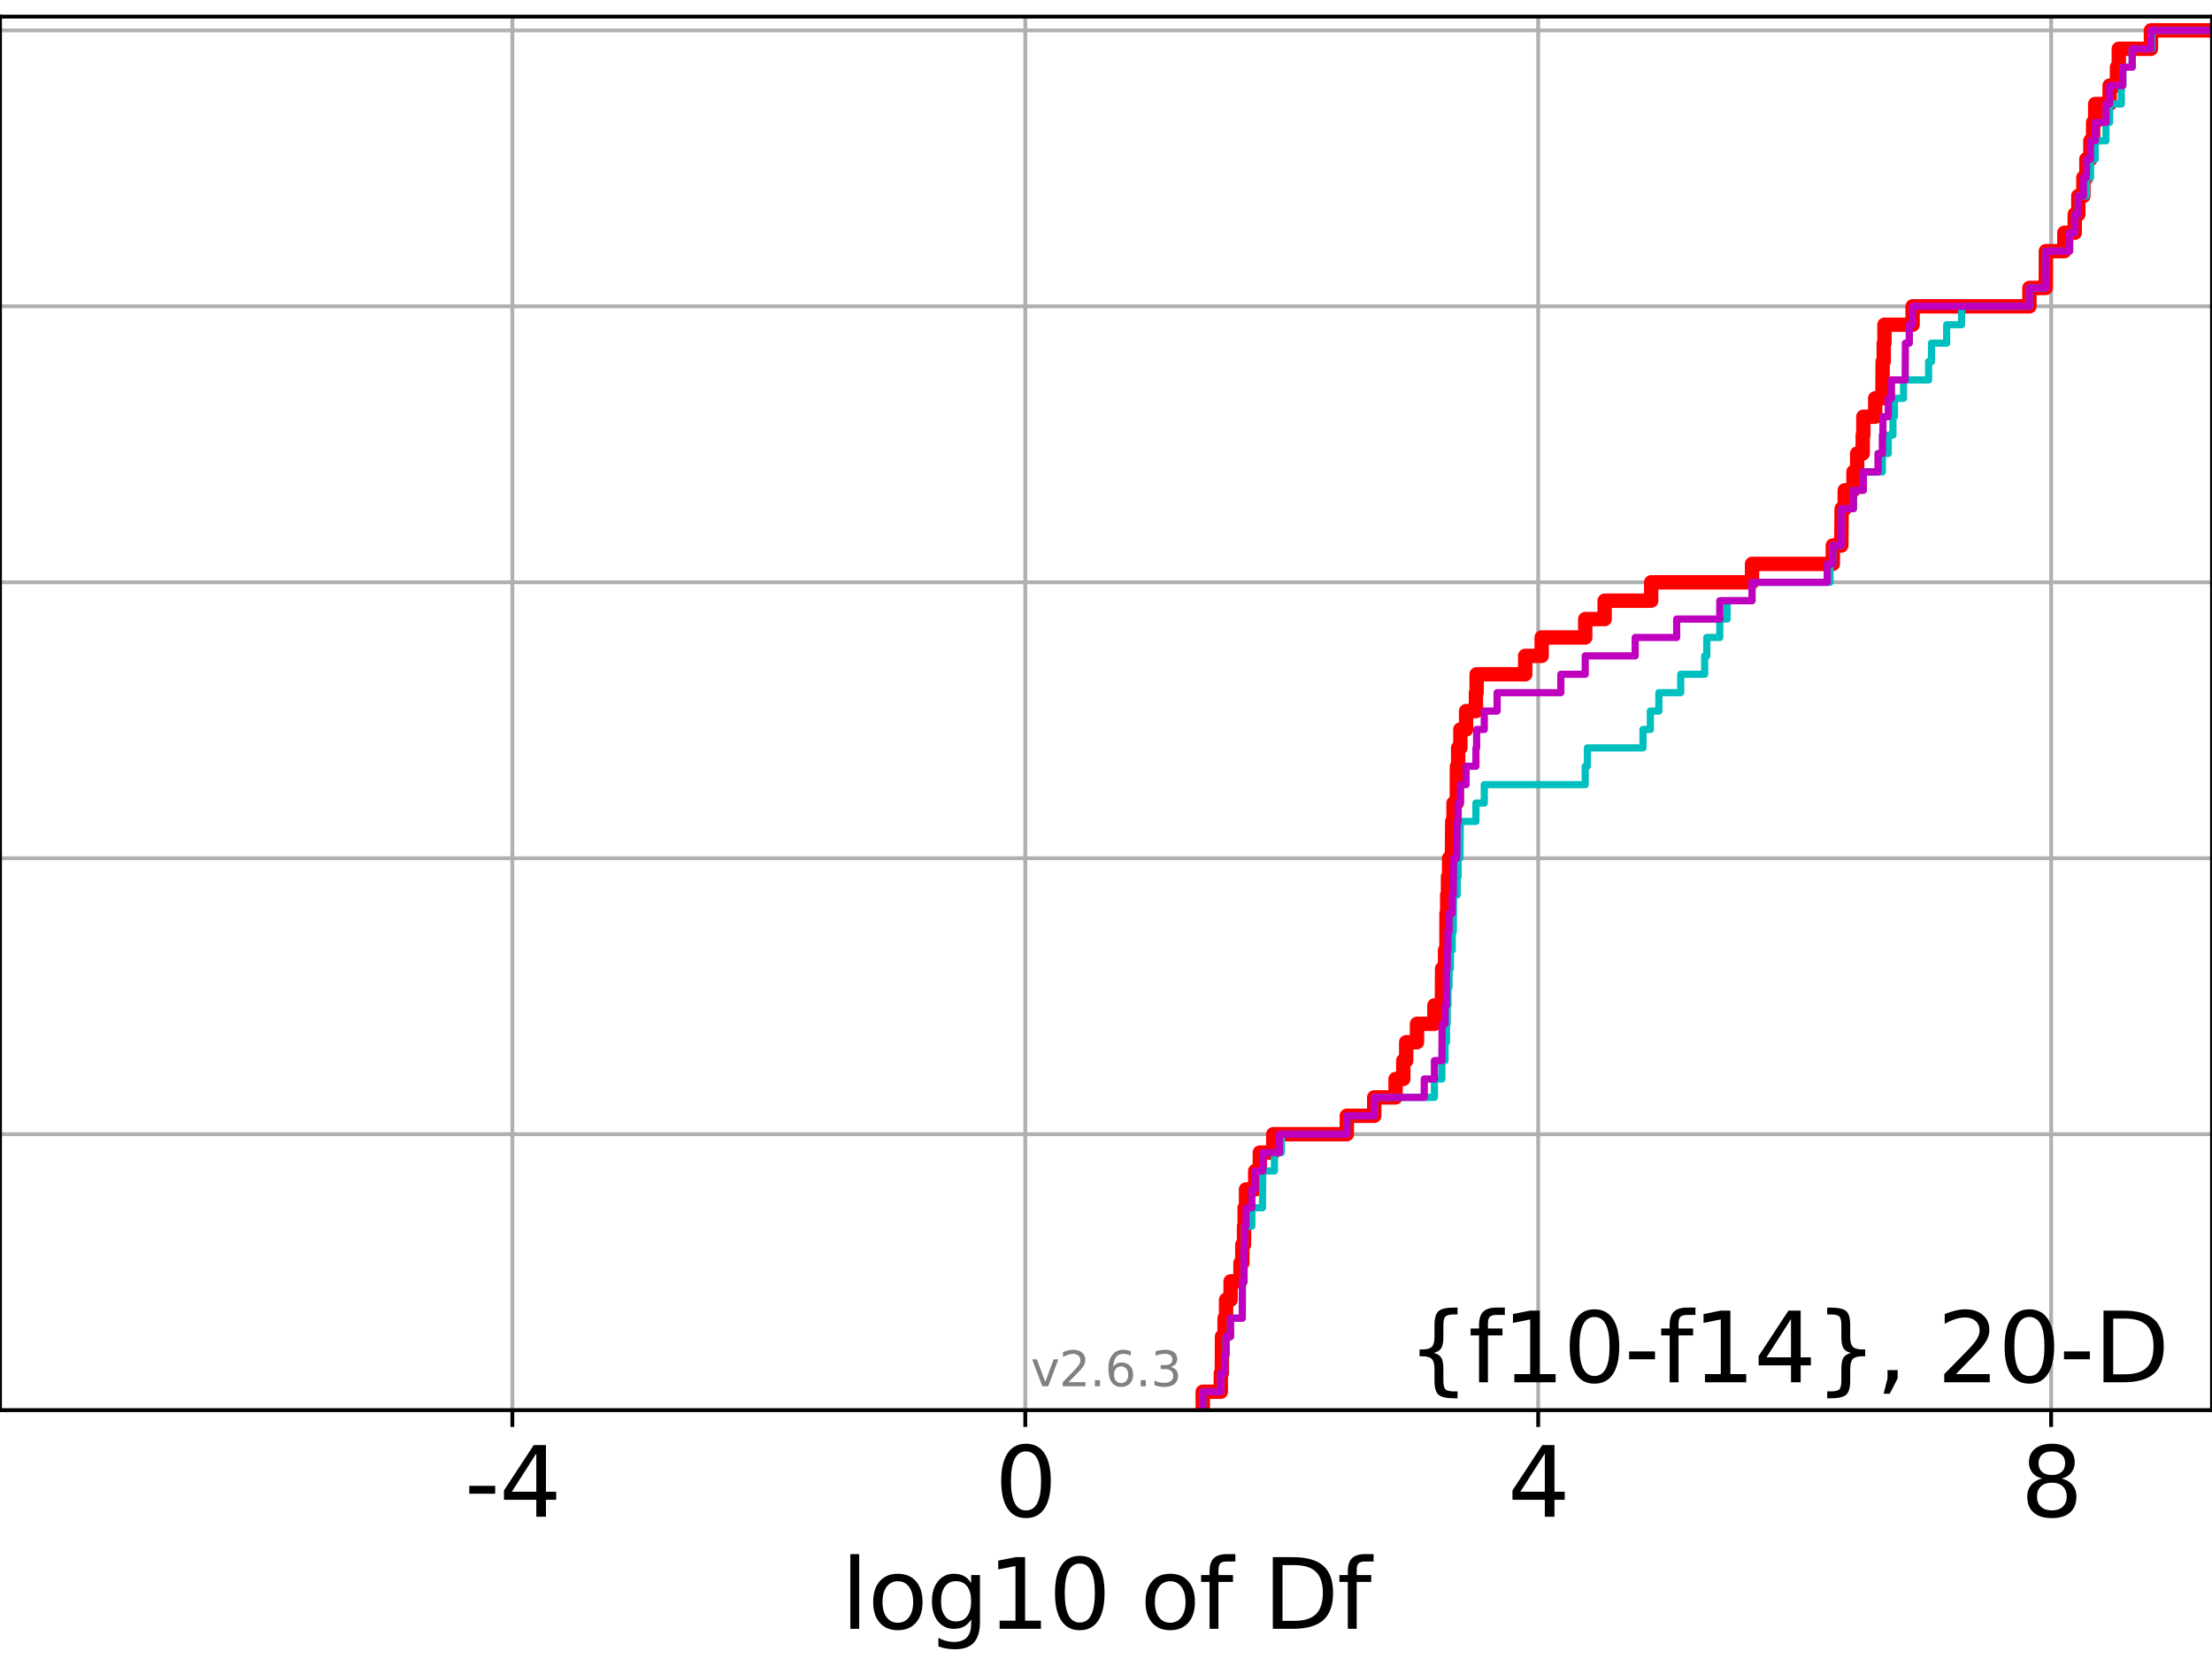 <?xml version="1.0" encoding="utf-8" standalone="no"?>
<!DOCTYPE svg PUBLIC "-//W3C//DTD SVG 1.1//EN"
  "http://www.w3.org/Graphics/SVG/1.1/DTD/svg11.dtd">
<svg xmlns:xlink="http://www.w3.org/1999/xlink" width="460.8pt" height="345.6pt" viewBox="0 0 460.8 345.6" xmlns="http://www.w3.org/2000/svg" version="1.1">
 <defs>
  <style type="text/css">*{stroke-linejoin: round; stroke-linecap: butt}</style>
 </defs>
 <g id="figure_1">
  <g id="patch_1">
   <path d="M 0 345.6 
L 460.8 345.6 
L 460.8 0 
L 0 0 
z
" style="fill: #ffffff"/>
  </g>
  <g id="axes_1">
   <g id="patch_2">
    <path d="M 0 293.76 
L 460.8 293.76 
L 460.8 3.456 
L 0 3.456 
z
" style="fill: #ffffff"/>
   </g>
   <g id="matplotlib.axis_1">
    <g id="xtick_1">
     <g id="line2d_1">
      <path d="M 106.735 293.76 
L 106.735 3.456 
" clip-path="url(#pe4a2dfd4d3)" style="fill: none; stroke: #b0b0b0; stroke-width: 0.8; stroke-linecap: square"/>
     </g>
     <g id="line2d_2">
      <defs>
       <path id="mc5d4c5a891" d="M 0 0 
L 0 3.5 
" style="stroke: #000000; stroke-width: 0.8"/>
      </defs>
      <g>
       <use xlink:href="#mc5d4c5a891" x="106.735" y="293.76" style="stroke: #000000; stroke-width: 0.8"/>
      </g>
     </g>
     <g id="text_1">
      <!-- -4 -->
      <g transform="translate(96.765 315.957) scale(0.2 -0.2)">
       <defs>
        <path id="DejaVuSans-2d" d="M 313 2009 
L 1997 2009 
L 1997 1497 
L 313 1497 
L 313 2009 
z
" transform="scale(0.016)"/>
        <path id="DejaVuSans-34" d="M 2419 4116 
L 825 1625 
L 2419 1625 
L 2419 4116 
z
M 2253 4666 
L 3047 4666 
L 3047 1625 
L 3713 1625 
L 3713 1100 
L 3047 1100 
L 3047 0 
L 2419 0 
L 2419 1100 
L 313 1100 
L 313 1709 
L 2253 4666 
z
" transform="scale(0.016)"/>
       </defs>
       <use xlink:href="#DejaVuSans-2d"/>
       <use xlink:href="#DejaVuSans-34" x="36.084"/>
      </g>
     </g>
    </g>
    <g id="xtick_2">
     <g id="line2d_3">
      <path d="M 213.586 293.76 
L 213.586 3.456 
" clip-path="url(#pe4a2dfd4d3)" style="fill: none; stroke: #b0b0b0; stroke-width: 0.8; stroke-linecap: square"/>
     </g>
     <g id="line2d_4">
      <g>
       <use xlink:href="#mc5d4c5a891" x="213.586" y="293.76" style="stroke: #000000; stroke-width: 0.8"/>
      </g>
     </g>
     <g id="text_2">
      <!-- 0 -->
      <g transform="translate(207.223 315.957) scale(0.2 -0.2)">
       <defs>
        <path id="DejaVuSans-30" d="M 2034 4250 
Q 1547 4250 1301 3770 
Q 1056 3291 1056 2328 
Q 1056 1369 1301 889 
Q 1547 409 2034 409 
Q 2525 409 2770 889 
Q 3016 1369 3016 2328 
Q 3016 3291 2770 3770 
Q 2525 4250 2034 4250 
z
M 2034 4750 
Q 2819 4750 3233 4129 
Q 3647 3509 3647 2328 
Q 3647 1150 3233 529 
Q 2819 -91 2034 -91 
Q 1250 -91 836 529 
Q 422 1150 422 2328 
Q 422 3509 836 4129 
Q 1250 4750 2034 4750 
z
" transform="scale(0.016)"/>
       </defs>
       <use xlink:href="#DejaVuSans-30"/>
      </g>
     </g>
    </g>
    <g id="xtick_3">
     <g id="line2d_5">
      <path d="M 320.437 293.76 
L 320.437 3.456 
" clip-path="url(#pe4a2dfd4d3)" style="fill: none; stroke: #b0b0b0; stroke-width: 0.8; stroke-linecap: square"/>
     </g>
     <g id="line2d_6">
      <g>
       <use xlink:href="#mc5d4c5a891" x="320.437" y="293.76" style="stroke: #000000; stroke-width: 0.8"/>
      </g>
     </g>
     <g id="text_3">
      <!-- 4 -->
      <g transform="translate(314.074 315.957) scale(0.2 -0.2)">
       <use xlink:href="#DejaVuSans-34"/>
      </g>
     </g>
    </g>
    <g id="xtick_4">
     <g id="line2d_7">
      <path d="M 427.287 293.76 
L 427.287 3.456 
" clip-path="url(#pe4a2dfd4d3)" style="fill: none; stroke: #b0b0b0; stroke-width: 0.8; stroke-linecap: square"/>
     </g>
     <g id="line2d_8">
      <g>
       <use xlink:href="#mc5d4c5a891" x="427.287" y="293.76" style="stroke: #000000; stroke-width: 0.8"/>
      </g>
     </g>
     <g id="text_4">
      <!-- 8 -->
      <g transform="translate(420.925 315.957) scale(0.2 -0.2)">
       <defs>
        <path id="DejaVuSans-38" d="M 2034 2216 
Q 1584 2216 1326 1975 
Q 1069 1734 1069 1313 
Q 1069 891 1326 650 
Q 1584 409 2034 409 
Q 2484 409 2743 651 
Q 3003 894 3003 1313 
Q 3003 1734 2745 1975 
Q 2488 2216 2034 2216 
z
M 1403 2484 
Q 997 2584 770 2862 
Q 544 3141 544 3541 
Q 544 4100 942 4425 
Q 1341 4750 2034 4750 
Q 2731 4750 3128 4425 
Q 3525 4100 3525 3541 
Q 3525 3141 3298 2862 
Q 3072 2584 2669 2484 
Q 3125 2378 3379 2068 
Q 3634 1759 3634 1313 
Q 3634 634 3220 271 
Q 2806 -91 2034 -91 
Q 1263 -91 848 271 
Q 434 634 434 1313 
Q 434 1759 690 2068 
Q 947 2378 1403 2484 
z
M 1172 3481 
Q 1172 3119 1398 2916 
Q 1625 2713 2034 2713 
Q 2441 2713 2670 2916 
Q 2900 3119 2900 3481 
Q 2900 3844 2670 4047 
Q 2441 4250 2034 4250 
Q 1625 4250 1398 4047 
Q 1172 3844 1172 3481 
z
" transform="scale(0.016)"/>
       </defs>
       <use xlink:href="#DejaVuSans-38"/>
      </g>
     </g>
    </g>
    <g id="text_5">
     <!-- log10 of Df -->
     <g transform="translate(175.214 339.313) scale(0.2 -0.2)">
      <defs>
       <path id="DejaVuSans-6c" d="M 603 4863 
L 1178 4863 
L 1178 0 
L 603 0 
L 603 4863 
z
" transform="scale(0.016)"/>
       <path id="DejaVuSans-6f" d="M 1959 3097 
Q 1497 3097 1228 2736 
Q 959 2375 959 1747 
Q 959 1119 1226 758 
Q 1494 397 1959 397 
Q 2419 397 2687 759 
Q 2956 1122 2956 1747 
Q 2956 2369 2687 2733 
Q 2419 3097 1959 3097 
z
M 1959 3584 
Q 2709 3584 3137 3096 
Q 3566 2609 3566 1747 
Q 3566 888 3137 398 
Q 2709 -91 1959 -91 
Q 1206 -91 779 398 
Q 353 888 353 1747 
Q 353 2609 779 3096 
Q 1206 3584 1959 3584 
z
" transform="scale(0.016)"/>
       <path id="DejaVuSans-67" d="M 2906 1791 
Q 2906 2416 2648 2759 
Q 2391 3103 1925 3103 
Q 1463 3103 1205 2759 
Q 947 2416 947 1791 
Q 947 1169 1205 825 
Q 1463 481 1925 481 
Q 2391 481 2648 825 
Q 2906 1169 2906 1791 
z
M 3481 434 
Q 3481 -459 3084 -895 
Q 2688 -1331 1869 -1331 
Q 1566 -1331 1297 -1286 
Q 1028 -1241 775 -1147 
L 775 -588 
Q 1028 -725 1275 -790 
Q 1522 -856 1778 -856 
Q 2344 -856 2625 -561 
Q 2906 -266 2906 331 
L 2906 616 
Q 2728 306 2450 153 
Q 2172 0 1784 0 
Q 1141 0 747 490 
Q 353 981 353 1791 
Q 353 2603 747 3093 
Q 1141 3584 1784 3584 
Q 2172 3584 2450 3431 
Q 2728 3278 2906 2969 
L 2906 3500 
L 3481 3500 
L 3481 434 
z
" transform="scale(0.016)"/>
       <path id="DejaVuSans-31" d="M 794 531 
L 1825 531 
L 1825 4091 
L 703 3866 
L 703 4441 
L 1819 4666 
L 2450 4666 
L 2450 531 
L 3481 531 
L 3481 0 
L 794 0 
L 794 531 
z
" transform="scale(0.016)"/>
       <path id="DejaVuSans-20" transform="scale(0.016)"/>
       <path id="DejaVuSans-66" d="M 2375 4863 
L 2375 4384 
L 1825 4384 
Q 1516 4384 1395 4259 
Q 1275 4134 1275 3809 
L 1275 3500 
L 2222 3500 
L 2222 3053 
L 1275 3053 
L 1275 0 
L 697 0 
L 697 3053 
L 147 3053 
L 147 3500 
L 697 3500 
L 697 3744 
Q 697 4328 969 4595 
Q 1241 4863 1831 4863 
L 2375 4863 
z
" transform="scale(0.016)"/>
       <path id="DejaVuSans-44" d="M 1259 4147 
L 1259 519 
L 2022 519 
Q 2988 519 3436 956 
Q 3884 1394 3884 2338 
Q 3884 3275 3436 3711 
Q 2988 4147 2022 4147 
L 1259 4147 
z
M 628 4666 
L 1925 4666 
Q 3281 4666 3915 4102 
Q 4550 3538 4550 2338 
Q 4550 1131 3912 565 
Q 3275 0 1925 0 
L 628 0 
L 628 4666 
z
" transform="scale(0.016)"/>
      </defs>
      <use xlink:href="#DejaVuSans-6c"/>
      <use xlink:href="#DejaVuSans-6f" x="27.783"/>
      <use xlink:href="#DejaVuSans-67" x="88.965"/>
      <use xlink:href="#DejaVuSans-31" x="152.441"/>
      <use xlink:href="#DejaVuSans-30" x="216.064"/>
      <use xlink:href="#DejaVuSans-20" x="279.688"/>
      <use xlink:href="#DejaVuSans-6f" x="311.475"/>
      <use xlink:href="#DejaVuSans-66" x="372.656"/>
      <use xlink:href="#DejaVuSans-20" x="407.861"/>
      <use xlink:href="#DejaVuSans-44" x="439.648"/>
      <use xlink:href="#DejaVuSans-66" x="516.65"/>
     </g>
    </g>
   </g>
   <g id="matplotlib.axis_2">
    <g id="ytick_1">
     <g id="line2d_9">
      <path d="M 0 293.76 
L 460.8 293.76 
" clip-path="url(#pe4a2dfd4d3)" style="fill: none; stroke: #b0b0b0; stroke-width: 0.8; stroke-linecap: square"/>
     </g>
     <g id="line2d_10">
      <defs>
       <path id="mace75ea90f" d="M 0 0 
L -3.5 0 
" style="stroke: #000000; stroke-width: 0.8"/>
      </defs>
      <g>
       <use xlink:href="#mace75ea90f" x="0" y="293.76" style="stroke: #000000; stroke-width: 0.8"/>
      </g>
     </g>
    </g>
    <g id="ytick_2">
     <g id="line2d_11">
      <path d="M 0 236.274 
L 460.8 236.274 
" clip-path="url(#pe4a2dfd4d3)" style="fill: none; stroke: #b0b0b0; stroke-width: 0.8; stroke-linecap: square"/>
     </g>
     <g id="line2d_12">
      <g>
       <use xlink:href="#mace75ea90f" x="0" y="236.274" style="stroke: #000000; stroke-width: 0.8"/>
      </g>
     </g>
    </g>
    <g id="ytick_3">
     <g id="line2d_13">
      <path d="M 0 178.788 
L 460.8 178.788 
" clip-path="url(#pe4a2dfd4d3)" style="fill: none; stroke: #b0b0b0; stroke-width: 0.8; stroke-linecap: square"/>
     </g>
     <g id="line2d_14">
      <g>
       <use xlink:href="#mace75ea90f" x="0" y="178.788" style="stroke: #000000; stroke-width: 0.8"/>
      </g>
     </g>
    </g>
    <g id="ytick_4">
     <g id="line2d_15">
      <path d="M 0 121.302 
L 460.8 121.302 
" clip-path="url(#pe4a2dfd4d3)" style="fill: none; stroke: #b0b0b0; stroke-width: 0.8; stroke-linecap: square"/>
     </g>
     <g id="line2d_16">
      <g>
       <use xlink:href="#mace75ea90f" x="0" y="121.302" style="stroke: #000000; stroke-width: 0.8"/>
      </g>
     </g>
    </g>
    <g id="ytick_5">
     <g id="line2d_17">
      <path d="M 0 63.816 
L 460.8 63.816 
" clip-path="url(#pe4a2dfd4d3)" style="fill: none; stroke: #b0b0b0; stroke-width: 0.8; stroke-linecap: square"/>
     </g>
     <g id="line2d_18">
      <g>
       <use xlink:href="#mace75ea90f" x="0" y="63.816" style="stroke: #000000; stroke-width: 0.8"/>
      </g>
     </g>
    </g>
    <g id="ytick_6">
     <g id="line2d_19">
      <path d="M 0 6.33 
L 460.8 6.33 
" clip-path="url(#pe4a2dfd4d3)" style="fill: none; stroke: #b0b0b0; stroke-width: 0.8; stroke-linecap: square"/>
     </g>
     <g id="line2d_20">
      <g>
       <use xlink:href="#mace75ea90f" x="0" y="6.33" style="stroke: #000000; stroke-width: 0.8"/>
      </g>
     </g>
    </g>
   </g>
   <g id="line2d_21">
    <path d="M 250.555 293.76 
L 250.555 289.928 
L 254.32 289.928 
L 254.32 286.095 
L 254.542 286.095 
L 254.559 278.43 
L 255.1 278.43 
L 255.1 274.598 
L 255.415 274.598 
L 255.415 270.766 
L 256.356 270.766 
L 256.356 266.933 
L 258.412 266.933 
L 258.412 263.101 
L 258.8 263.101 
L 258.8 259.268 
L 259.155 259.268 
L 259.155 255.436 
L 259.282 255.436 
L 259.282 251.604 
L 259.567 251.604 
L 259.567 247.771 
L 261.479 247.771 
L 261.479 243.939 
L 262.445 243.939 
L 262.445 240.106 
L 265.249 240.106 
L 265.249 236.274 
L 280.564 236.274 
L 280.564 232.442 
L 286.273 232.442 
L 286.273 228.609 
L 290.721 228.609 
L 290.721 224.777 
L 292.329 224.777 
L 292.329 220.944 
L 292.941 220.944 
L 292.941 217.112 
L 295.186 217.112 
L 295.186 213.28 
L 298.816 213.28 
L 298.816 209.447 
L 300.374 209.447 
L 300.418 201.782 
L 301.027 201.782 
L 301.027 197.95 
L 301.317 197.95 
L 301.33 190.285 
L 301.475 190.285 
L 301.475 186.453 
L 301.645 186.453 
L 301.645 182.621 
L 301.873 182.621 
L 301.873 178.788 
L 302.459 178.788 
L 302.524 171.123 
L 302.797 171.123 
L 302.797 167.291 
L 303.469 167.291 
L 303.506 159.626 
L 303.758 159.626 
L 303.758 155.794 
L 304.224 155.794 
L 304.224 151.961 
L 305.416 151.961 
L 305.416 148.129 
L 307.464 148.129 
L 307.464 144.297 
L 307.61 144.297 
L 307.61 140.464 
L 317.728 140.464 
L 317.728 136.632 
L 321.156 136.632 
L 321.156 132.799 
L 330.23 132.799 
L 330.23 128.967 
L 334.278 128.967 
L 334.278 125.135 
L 343.971 125.135 
L 343.971 121.302 
L 364.978 121.302 
L 364.978 117.47 
L 381.811 117.47 
L 381.811 113.637 
L 383.575 113.637 
L 383.642 105.973 
L 384.293 105.973 
L 384.293 102.14 
L 386.105 102.14 
L 386.105 98.308 
L 386.883 98.308 
L 386.883 94.475 
L 388.039 94.475 
L 388.039 90.643 
L 388.169 90.643 
L 388.169 86.811 
L 390.64 86.811 
L 390.64 82.978 
L 392.127 82.978 
L 392.202 75.313 
L 392.419 75.313 
L 392.419 71.481 
L 392.568 71.481 
L 392.568 67.649 
L 398.431 67.649 
L 398.431 63.816 
L 422.768 63.816 
L 422.768 59.984 
L 426.169 59.984 
L 426.196 52.319 
L 430.041 52.319 
L 430.041 48.487 
L 432.206 48.487 
L 432.206 44.654 
L 432.949 44.654 
L 432.949 40.822 
L 434.009 40.822 
L 434.009 36.989 
L 434.631 36.989 
L 434.631 33.157 
L 435.465 33.157 
L 435.465 29.325 
L 436.039 29.325 
L 436.039 25.492 
L 436.472 25.492 
L 436.472 21.66 
L 439.474 21.66 
L 439.474 17.827 
L 441.006 17.827 
L 441.006 13.995 
L 441.382 13.995 
L 441.382 10.163 
L 448.08 10.163 
L 448.08 6.33 
L 448.08 6.33 
L 460.8 6.33 
L 460.8 6.33 
" clip-path="url(#pe4a2dfd4d3)" style="fill: none; stroke: #ff0000; stroke-width: 3; stroke-linecap: square"/>
   </g>
   <g id="line2d_22">
    <path d="M 250.555 293.76 
L 250.555 289.928 
L 254.32 289.928 
L 254.32 286.095 
L 255.1 286.095 
L 255.1 282.263 
L 255.415 282.263 
L 255.415 278.43 
L 256.356 278.43 
L 256.356 274.598 
L 258.791 274.598 
L 258.8 266.933 
L 259.129 266.933 
L 259.155 259.268 
L 259.282 259.268 
L 259.282 255.436 
L 260.787 255.436 
L 260.787 251.604 
L 262.992 251.604 
L 263.063 243.939 
L 265.487 243.939 
L 265.487 240.106 
L 266.944 240.106 
L 266.944 236.274 
L 280.564 236.274 
L 280.564 232.442 
L 286.273 232.442 
L 286.273 228.609 
L 298.816 228.609 
L 298.816 224.777 
L 300.374 224.777 
L 300.374 220.944 
L 301.027 220.944 
L 301.027 217.112 
L 301.33 217.112 
L 301.33 213.28 
L 301.475 213.28 
L 301.475 209.447 
L 301.645 209.447 
L 301.645 205.615 
L 301.873 205.615 
L 301.873 201.782 
L 302.153 201.782 
L 302.153 197.95 
L 302.524 197.95 
L 302.524 194.118 
L 302.745 194.118 
L 302.797 186.453 
L 303.555 186.453 
L 303.555 182.621 
L 303.758 182.621 
L 303.758 178.788 
L 304.118 178.788 
L 304.224 171.123 
L 307.464 171.123 
L 307.464 167.291 
L 309.204 167.291 
L 309.204 163.459 
L 330.23 163.459 
L 330.23 159.626 
L 330.683 159.626 
L 330.683 155.794 
L 342.263 155.794 
L 342.263 151.961 
L 343.798 151.961 
L 343.798 148.129 
L 345.575 148.129 
L 345.575 144.297 
L 350.125 144.297 
L 350.125 140.464 
L 355.114 140.464 
L 355.114 136.632 
L 355.557 136.632 
L 355.557 132.799 
L 358.263 132.799 
L 358.263 128.967 
L 359.795 128.967 
L 359.795 125.135 
L 364.978 125.135 
L 364.978 121.302 
L 381.223 121.302 
L 381.223 117.47 
L 381.811 117.47 
L 381.811 113.637 
L 383.575 113.637 
L 383.642 105.973 
L 386.105 105.973 
L 386.105 102.14 
L 388.169 102.14 
L 388.169 98.308 
L 392.128 98.308 
L 392.128 94.475 
L 393.359 94.475 
L 393.359 90.643 
L 394.337 90.643 
L 394.337 86.811 
L 394.647 86.811 
L 394.647 82.978 
L 396.538 82.978 
L 396.538 79.146 
L 401.766 79.146 
L 401.766 75.313 
L 402.365 75.313 
L 402.365 71.481 
L 405.529 71.481 
L 405.529 67.649 
L 408.623 67.649 
L 408.623 63.816 
L 422.768 63.816 
L 422.768 59.984 
L 426.169 59.984 
L 426.196 52.319 
L 431.137 52.319 
L 431.137 48.487 
L 432.206 48.487 
L 432.206 44.654 
L 432.949 44.654 
L 432.949 40.822 
L 434.631 40.822 
L 434.631 36.989 
L 435.488 36.989 
L 435.488 33.157 
L 436.472 33.157 
L 436.472 29.325 
L 438.715 29.325 
L 438.715 25.492 
L 439.474 25.492 
L 439.474 21.66 
L 441.915 21.66 
L 441.915 17.827 
L 442.219 17.827 
L 442.219 13.995 
L 444.178 13.995 
L 444.178 10.163 
L 448.263 10.163 
L 448.263 6.33 
L 448.263 6.33 
L 460.8 6.33 
L 460.8 6.33 
" clip-path="url(#pe4a2dfd4d3)" style="fill: none; stroke: #00bfbf; stroke-width: 1.5; stroke-linecap: square"/>
   </g>
   <g id="line2d_23">
    <path d="M 250.555 293.76 
L 250.555 289.928 
L 254.32 289.928 
L 254.32 286.095 
L 255.1 286.095 
L 255.1 282.263 
L 255.415 282.263 
L 255.415 278.43 
L 256.356 278.43 
L 256.356 274.598 
L 258.791 274.598 
L 258.8 266.933 
L 259.129 266.933 
L 259.155 259.268 
L 259.282 259.268 
L 259.282 255.436 
L 259.567 255.436 
L 259.567 251.604 
L 260.787 251.604 
L 260.787 247.771 
L 261.479 247.771 
L 261.479 243.939 
L 263.069 243.939 
L 263.069 240.106 
L 266.523 240.106 
L 266.523 236.274 
L 280.564 236.274 
L 280.564 232.442 
L 286.273 232.442 
L 286.273 228.609 
L 296.694 228.609 
L 296.694 224.777 
L 298.816 224.777 
L 298.816 220.944 
L 300.374 220.944 
L 300.418 213.28 
L 301.027 213.28 
L 301.027 209.447 
L 301.317 209.447 
L 301.33 201.782 
L 301.475 201.782 
L 301.475 197.95 
L 301.645 197.95 
L 301.645 194.118 
L 301.873 194.118 
L 301.873 190.285 
L 302.524 190.285 
L 302.524 186.453 
L 302.745 186.453 
L 302.797 178.788 
L 303.469 178.788 
L 303.555 171.123 
L 303.758 171.123 
L 303.758 167.291 
L 304.224 167.291 
L 304.224 163.459 
L 305.416 163.459 
L 305.416 159.626 
L 307.464 159.626 
L 307.464 155.794 
L 307.61 155.794 
L 307.61 151.961 
L 309.204 151.961 
L 309.204 148.129 
L 311.878 148.129 
L 311.878 144.297 
L 325.15 144.297 
L 325.15 140.464 
L 330.23 140.464 
L 330.23 136.632 
L 340.641 136.632 
L 340.641 132.799 
L 349.283 132.799 
L 349.283 128.967 
L 358.263 128.967 
L 358.263 125.135 
L 364.978 125.135 
L 364.978 121.302 
L 380.647 121.302 
L 380.647 117.47 
L 381.811 117.47 
L 381.811 113.637 
L 383.575 113.637 
L 383.642 105.973 
L 386.105 105.973 
L 386.105 102.14 
L 388.169 102.14 
L 388.169 98.308 
L 391.225 98.308 
L 391.225 94.475 
L 392.128 94.475 
L 392.128 90.643 
L 392.249 90.643 
L 392.249 86.811 
L 393.359 86.811 
L 393.359 82.978 
L 394.022 82.978 
L 394.022 79.146 
L 396.88 79.146 
L 396.93 71.481 
L 397.746 71.481 
L 397.746 67.649 
L 398.431 67.649 
L 398.431 63.816 
L 422.768 63.816 
L 422.768 59.984 
L 426.169 59.984 
L 426.196 52.319 
L 431.137 52.319 
L 431.137 48.487 
L 432.206 48.487 
L 432.206 44.654 
L 432.949 44.654 
L 432.949 40.822 
L 434.009 40.822 
L 434.009 36.989 
L 434.631 36.989 
L 434.631 33.157 
L 435.488 33.157 
L 435.488 29.325 
L 436.472 29.325 
L 436.472 25.492 
L 438.715 25.492 
L 438.715 21.66 
L 439.474 21.66 
L 439.474 17.827 
L 442.219 17.827 
L 442.219 13.995 
L 444.178 13.995 
L 444.178 10.163 
L 448.08 10.163 
L 448.08 6.33 
L 448.08 6.33 
L 460.8 6.33 
L 460.8 6.33 
" clip-path="url(#pe4a2dfd4d3)" style="fill: none; stroke: #bf00bf; stroke-width: 1.5; stroke-linecap: square"/>
   </g>
   <g id="patch_3">
    <path d="M 0 293.76 
L 0 3.456 
" style="fill: none; stroke: #000000; stroke-width: 0.8; stroke-linejoin: miter; stroke-linecap: square"/>
   </g>
   <g id="patch_4">
    <path d="M 460.8 293.76 
L 460.8 3.456 
" style="fill: none; stroke: #000000; stroke-width: 0.8; stroke-linejoin: miter; stroke-linecap: square"/>
   </g>
   <g id="patch_5">
    <path d="M 0 293.76 
L 460.8 293.76 
" style="fill: none; stroke: #000000; stroke-width: 0.8; stroke-linejoin: miter; stroke-linecap: square"/>
   </g>
   <g id="patch_6">
    <path d="M 0 3.456 
L 460.8 3.456 
" style="fill: none; stroke: #000000; stroke-width: 0.8; stroke-linejoin: miter; stroke-linecap: square"/>
   </g>
   <g id="text_6">
    <!-- {f10-f14}, 20-D -->
    <g transform="translate(293.159 287.954) scale(0.2 -0.2)">
     <defs>
      <path id="DejaVuSans-7b" d="M 3272 -594 
L 3272 -1044 
L 3078 -1044 
Q 2300 -1044 2036 -812 
Q 1772 -581 1772 109 
L 1772 856 
Q 1772 1328 1603 1509 
Q 1434 1691 991 1691 
L 800 1691 
L 800 2138 
L 991 2138 
Q 1438 2138 1605 2317 
Q 1772 2497 1772 2963 
L 1772 3713 
Q 1772 4403 2036 4633 
Q 2300 4863 3078 4863 
L 3272 4863 
L 3272 4416 
L 3059 4416 
Q 2619 4416 2484 4278 
Q 2350 4141 2350 3700 
L 2350 2925 
Q 2350 2434 2208 2212 
Q 2066 1991 1722 1913 
Q 2069 1828 2209 1606 
Q 2350 1384 2350 897 
L 2350 122 
Q 2350 -319 2484 -456 
Q 2619 -594 3059 -594 
L 3272 -594 
z
" transform="scale(0.016)"/>
      <path id="DejaVuSans-7d" d="M 800 -594 
L 1019 -594 
Q 1456 -594 1589 -459 
Q 1722 -325 1722 122 
L 1722 897 
Q 1722 1384 1862 1606 
Q 2003 1828 2350 1913 
Q 2003 1991 1862 2212 
Q 1722 2434 1722 2925 
L 1722 3700 
Q 1722 4144 1589 4280 
Q 1456 4416 1019 4416 
L 800 4416 
L 800 4863 
L 997 4863 
Q 1775 4863 2036 4633 
Q 2297 4403 2297 3713 
L 2297 2963 
Q 2297 2497 2465 2317 
Q 2634 2138 3078 2138 
L 3272 2138 
L 3272 1691 
L 3078 1691 
Q 2634 1691 2465 1509 
Q 2297 1328 2297 856 
L 2297 109 
Q 2297 -581 2036 -812 
Q 1775 -1044 997 -1044 
L 800 -1044 
L 800 -594 
z
" transform="scale(0.016)"/>
      <path id="DejaVuSans-2c" d="M 750 794 
L 1409 794 
L 1409 256 
L 897 -744 
L 494 -744 
L 750 256 
L 750 794 
z
" transform="scale(0.016)"/>
      <path id="DejaVuSans-32" d="M 1228 531 
L 3431 531 
L 3431 0 
L 469 0 
L 469 531 
Q 828 903 1448 1529 
Q 2069 2156 2228 2338 
Q 2531 2678 2651 2914 
Q 2772 3150 2772 3378 
Q 2772 3750 2511 3984 
Q 2250 4219 1831 4219 
Q 1534 4219 1204 4116 
Q 875 4013 500 3803 
L 500 4441 
Q 881 4594 1212 4672 
Q 1544 4750 1819 4750 
Q 2544 4750 2975 4387 
Q 3406 4025 3406 3419 
Q 3406 3131 3298 2873 
Q 3191 2616 2906 2266 
Q 2828 2175 2409 1742 
Q 1991 1309 1228 531 
z
" transform="scale(0.016)"/>
     </defs>
     <use xlink:href="#DejaVuSans-7b"/>
     <use xlink:href="#DejaVuSans-66" x="63.623"/>
     <use xlink:href="#DejaVuSans-31" x="98.828"/>
     <use xlink:href="#DejaVuSans-30" x="162.451"/>
     <use xlink:href="#DejaVuSans-2d" x="226.074"/>
     <use xlink:href="#DejaVuSans-66" x="262.158"/>
     <use xlink:href="#DejaVuSans-31" x="297.363"/>
     <use xlink:href="#DejaVuSans-34" x="360.986"/>
     <use xlink:href="#DejaVuSans-7d" x="424.609"/>
     <use xlink:href="#DejaVuSans-2c" x="488.232"/>
     <use xlink:href="#DejaVuSans-20" x="520.02"/>
     <use xlink:href="#DejaVuSans-32" x="551.807"/>
     <use xlink:href="#DejaVuSans-30" x="615.43"/>
     <use xlink:href="#DejaVuSans-2d" x="679.053"/>
     <use xlink:href="#DejaVuSans-44" x="715.137"/>
    </g>
   </g>
   <g id="text_7">
    <!-- v2.6.3 -->
    <g style="fill: #808080" transform="translate(214.719 288.777) scale(0.1 -0.1)">
     <defs>
      <path id="DejaVuSans-76" d="M 191 3500 
L 800 3500 
L 1894 563 
L 2988 3500 
L 3597 3500 
L 2284 0 
L 1503 0 
L 191 3500 
z
" transform="scale(0.016)"/>
      <path id="DejaVuSans-2e" d="M 684 794 
L 1344 794 
L 1344 0 
L 684 0 
L 684 794 
z
" transform="scale(0.016)"/>
      <path id="DejaVuSans-36" d="M 2113 2584 
Q 1688 2584 1439 2293 
Q 1191 2003 1191 1497 
Q 1191 994 1439 701 
Q 1688 409 2113 409 
Q 2538 409 2786 701 
Q 3034 994 3034 1497 
Q 3034 2003 2786 2293 
Q 2538 2584 2113 2584 
z
M 3366 4563 
L 3366 3988 
Q 3128 4100 2886 4159 
Q 2644 4219 2406 4219 
Q 1781 4219 1451 3797 
Q 1122 3375 1075 2522 
Q 1259 2794 1537 2939 
Q 1816 3084 2150 3084 
Q 2853 3084 3261 2657 
Q 3669 2231 3669 1497 
Q 3669 778 3244 343 
Q 2819 -91 2113 -91 
Q 1303 -91 875 529 
Q 447 1150 447 2328 
Q 447 3434 972 4092 
Q 1497 4750 2381 4750 
Q 2619 4750 2861 4703 
Q 3103 4656 3366 4563 
z
" transform="scale(0.016)"/>
      <path id="DejaVuSans-33" d="M 2597 2516 
Q 3050 2419 3304 2112 
Q 3559 1806 3559 1356 
Q 3559 666 3084 287 
Q 2609 -91 1734 -91 
Q 1441 -91 1130 -33 
Q 819 25 488 141 
L 488 750 
Q 750 597 1062 519 
Q 1375 441 1716 441 
Q 2309 441 2620 675 
Q 2931 909 2931 1356 
Q 2931 1769 2642 2001 
Q 2353 2234 1838 2234 
L 1294 2234 
L 1294 2753 
L 1863 2753 
Q 2328 2753 2575 2939 
Q 2822 3125 2822 3475 
Q 2822 3834 2567 4026 
Q 2313 4219 1838 4219 
Q 1578 4219 1281 4162 
Q 984 4106 628 3988 
L 628 4550 
Q 988 4650 1302 4700 
Q 1616 4750 1894 4750 
Q 2613 4750 3031 4423 
Q 3450 4097 3450 3541 
Q 3450 3153 3228 2886 
Q 3006 2619 2597 2516 
z
" transform="scale(0.016)"/>
     </defs>
     <use xlink:href="#DejaVuSans-76"/>
     <use xlink:href="#DejaVuSans-32" x="59.18"/>
     <use xlink:href="#DejaVuSans-2e" x="122.803"/>
     <use xlink:href="#DejaVuSans-36" x="154.59"/>
     <use xlink:href="#DejaVuSans-2e" x="218.213"/>
     <use xlink:href="#DejaVuSans-33" x="250"/>
    </g>
   </g>
  </g>
 </g>
 <defs>
  <clipPath id="pe4a2dfd4d3">
   <rect x="0" y="3.456" width="460.8" height="290.304"/>
  </clipPath>
 </defs>
</svg>
